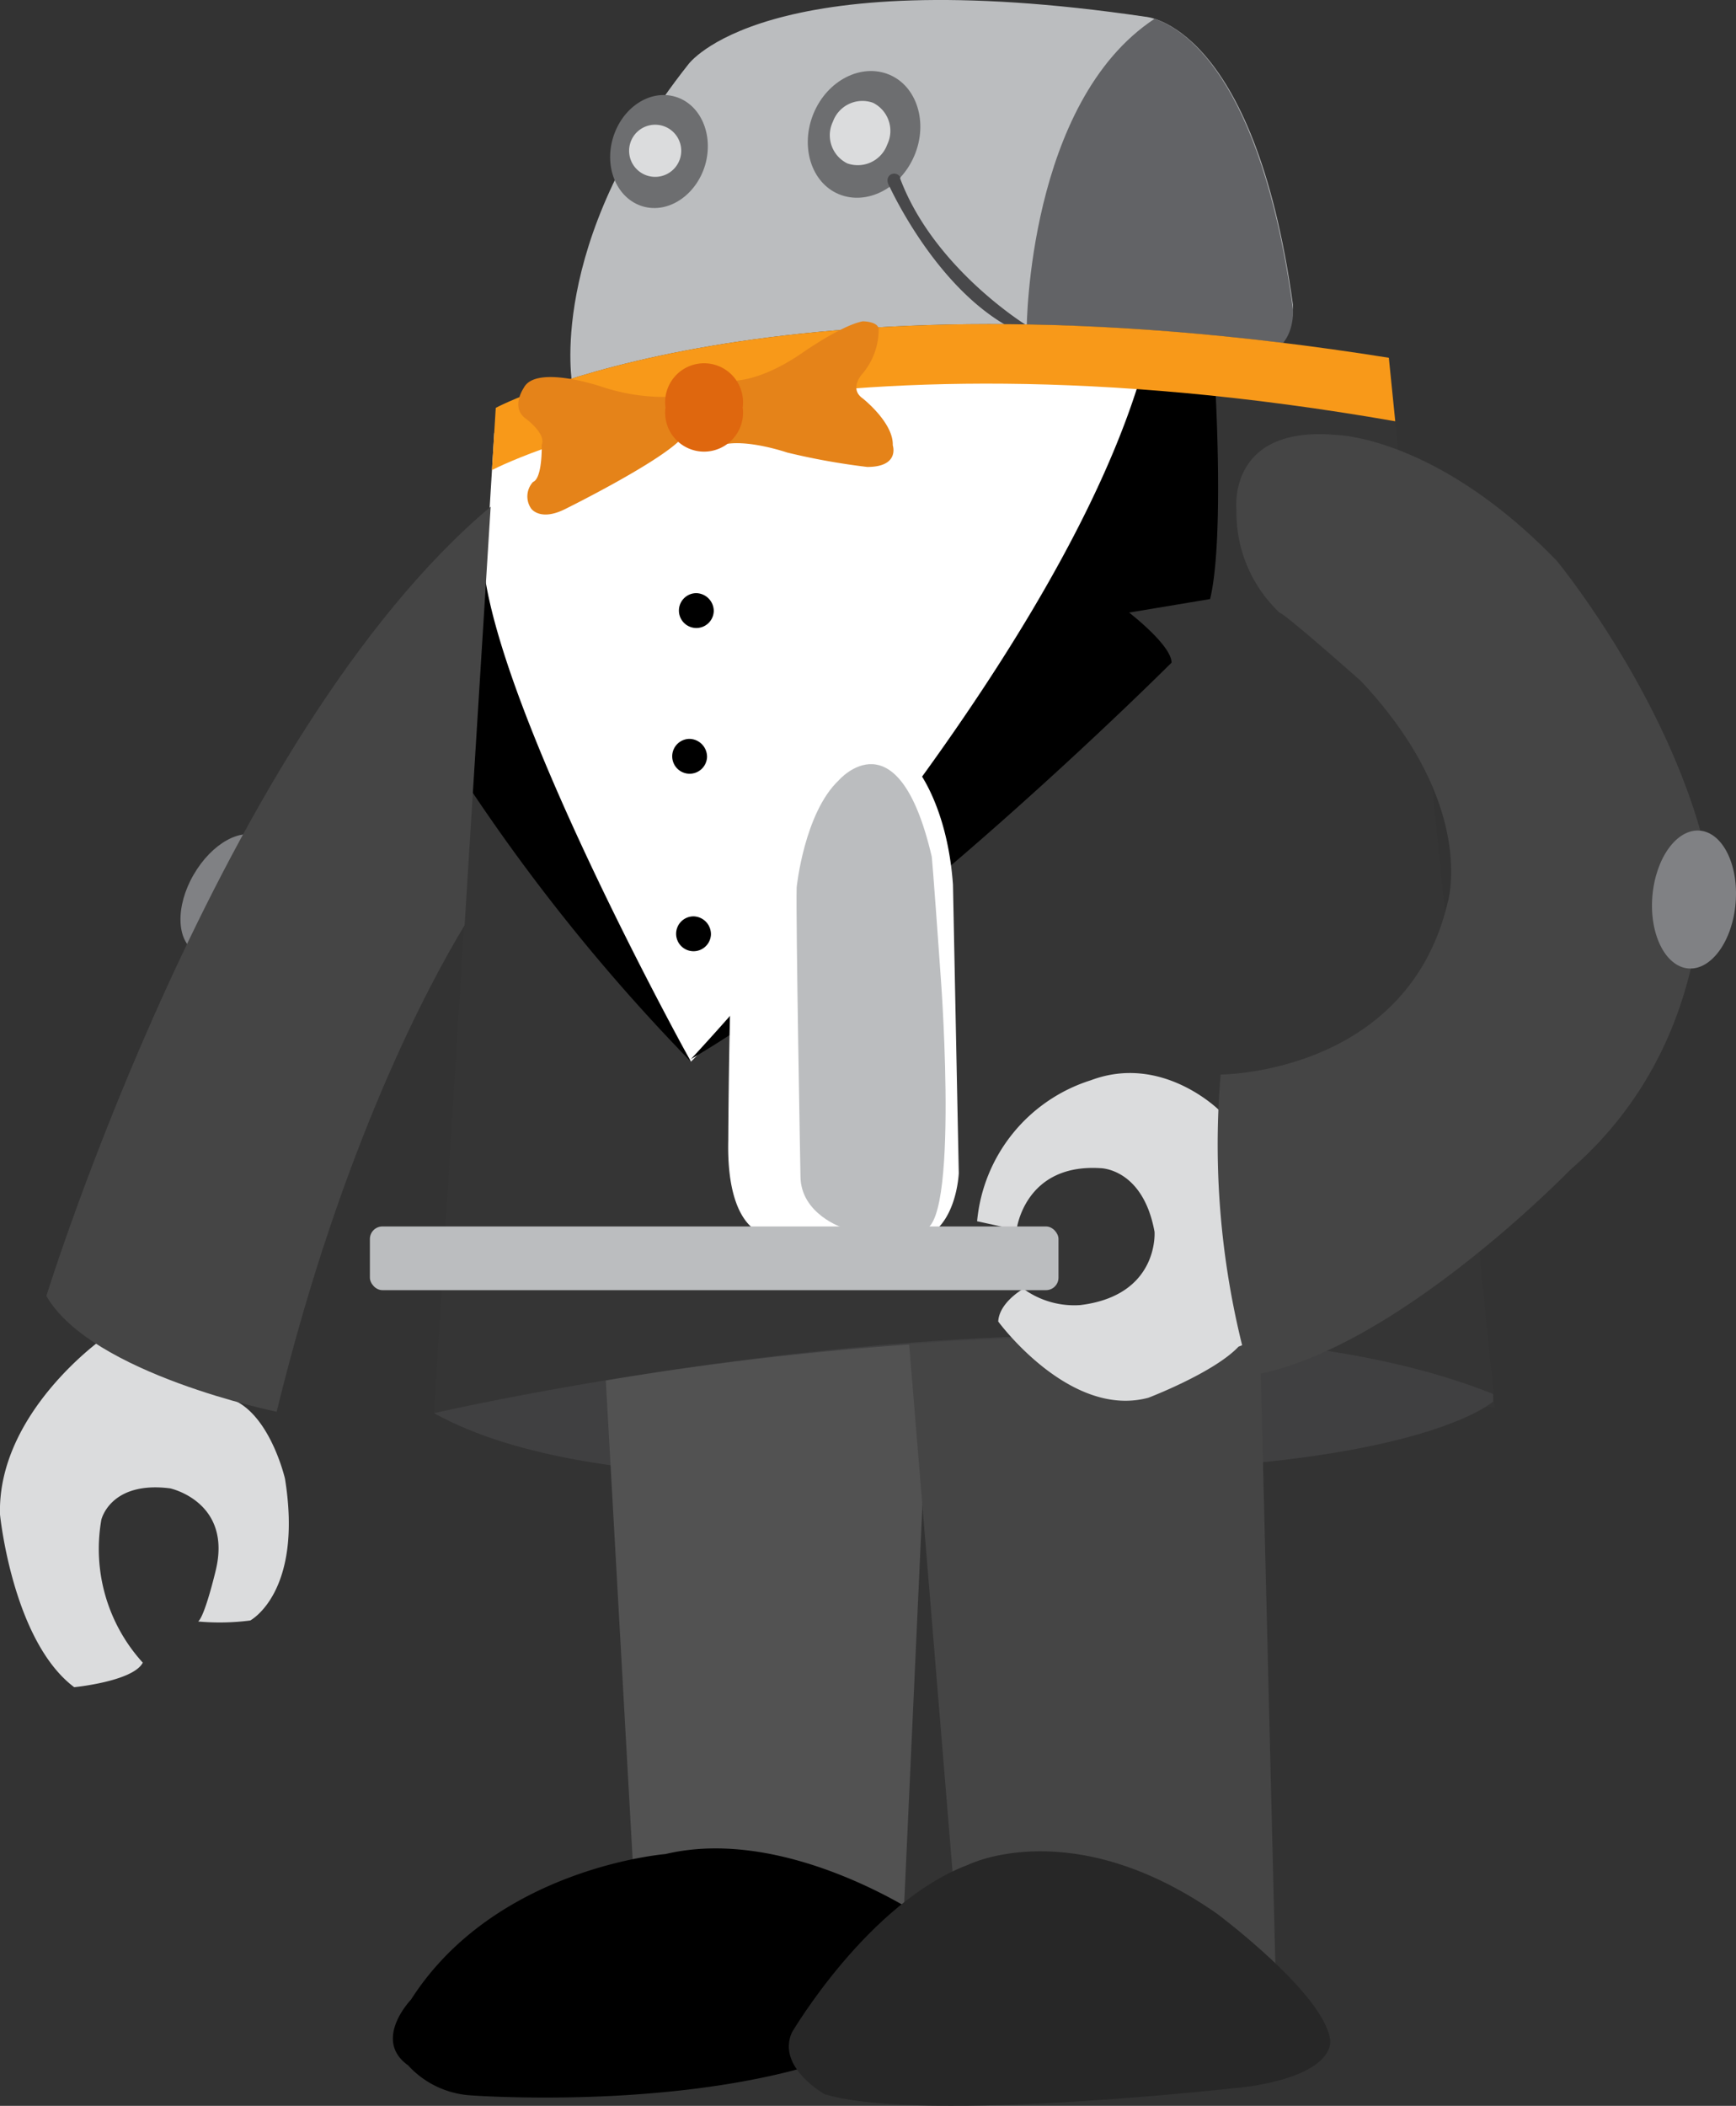 <svg xmlns="http://www.w3.org/2000/svg" viewBox="0 0 173.37 210.25"><rect x="0" y="0" width="173.37" height="210.25" fill="#333333" stroke="none"/><defs><style>.cls-1{fill:#bbbdbf;}.cls-2{fill:#626366;}.cls-3{fill:#6d6e70;}.cls-4{fill:#dbdcdd;}.cls-5{fill:#48484a;}.cls-6{fill:#353535;}.cls-7{fill:#404041;}.cls-8{fill:#fff;}.cls-9{fill:#f89919;}.cls-10{fill:#e58319;}.cls-11{fill:#df670e;}.cls-12{fill:#525252;}.cls-13{fill:#454545;}.cls-14{fill:#272727;}.cls-15{fill:#808184;}</style></defs><g id="Layer_2" data-name="Layer 2"><g id="Layer_1-2" data-name="Layer 1"><path class="cls-1" d="M57.17,38.51s-2.74-14,11.56-32.07c0,0,7.37-10.4,45.65-4.77,0,0,10.84.58,14.74,28.75,0,0,.43,4.34-3.9,4.77Z"/><path class="cls-2" d="M115.3,1.88c-12.64,8.33-12.76,30.79-12.76,30.79l3.21,4,19.47-1c4.33-.44,3.9-4.84,3.9-4.84C125.91,7.32,118,2.76,115.3,1.88Z"/><path class="cls-3" d="M70.42,16.48c-.89,3-3.67,4.87-6.21,4.13s-3.9-3.79-3-6.82,3.66-4.88,6.21-4.14S71.3,13.45,70.42,16.48Z"/><path class="cls-4" d="M67.93,15.78a2.6,2.6,0,1,1-5-1.45,2.6,2.6,0,1,1,5,1.45Z"/><path class="cls-3" d="M91.32,15.53c-1.39,3.3-4.77,5-7.54,3.86s-3.9-4.79-2.52-8.09,4.77-5,7.54-3.85S92.71,12.24,91.32,15.53Z"/><path class="cls-4" d="M88.61,14.42a3.13,3.13,0,0,1-4,1.89,3.13,3.13,0,0,1-1.43-4.16,3.13,3.13,0,0,1,4-1.89A3.13,3.13,0,0,1,88.61,14.42Z"/><path class="cls-5" d="M89.9,17.83l0-.07,0-.08h0a.7.7,0,0,0-1-.22c-.54.44-.09,1.12-.08,1.14h0c.93,1.95,5.58,11.09,12.88,14.52l.82-.64S93.27,26.81,89.9,17.83Z"/><path class="cls-6" d="M43.35,141.09,49.51,40.73s27.55-14.83,89.19-5l10.6,104.79S96.9,133.39,43.35,141.09Z"/><path class="cls-7" d="M149.1,139.94s-9.24,8.47-55.09,6.74c0,0-34.09,3.66-50.66-5.59,0,0,70.12-16.18,105.75-1.92"/><path class="cls-8" d="M116.36,37c-21.65-4.07-59.56,4.47-67,6.24L47.79,68.73l.18.41L69,106l42-42.47C117.51,54.6,116.36,37,116.36,37Z"/><path d="M113.56,38.72C104,68.61,69,105.74,69,105.74c20.42-12,48-39.58,48-39.58,0-1.74-4.24-5-4.24-5l8.09-1.35c1.12-4.64.81-15.11.56-20.44A63,63,0,0,0,113.56,38.72Z"/><path class="cls-9" d="M139.34,42.06l-.64-6.34c-61.64-9.82-89.19,5-89.19,5l-.38,6.21C51,46,79.86,31.68,139.34,42.06Z"/><path class="cls-10" d="M67,39.62a19.69,19.69,0,0,1-6.88-1s-6.6-2.26-7.81.1c0,0-1.3,1.87.1,3,0,0,2.17,1.54,1.69,2.7,0,0,.09,3.32-.87,3.7a2.13,2.13,0,0,0-.19,2.65s.91,1.35,3.51,0c0,0,9.06-4.48,11.42-6.89C68,44,70.56,40.2,67,39.62Z"/><path class="cls-10" d="M72.68,38s2.69.44,7.27-2.65c0,0,4-2.84,6.21-3.27,0,0,1.59,0,1.59.82a6.83,6.83,0,0,1-1.59,4.38s-1.44,1.49,0,2.5c0,0,3,2.36,3,4.58v.1s.73,2.16-2.55,2.16a67.92,67.92,0,0,1-8-1.44s-4.09-1.4-6.45-.77C72.2,44.44,68.87,38.8,72.68,38Z"/><path class="cls-11" d="M66.46,40.68a3.89,3.89,0,1,1,7.71,0,3.89,3.89,0,1,1-7.71,0Z"/><path d="M71.28,61.05a1.74,1.74,0,1,1-1.73-1.83A1.79,1.79,0,0,1,71.28,61.05Z"/><path d="M70.61,75.6a1.74,1.74,0,1,1-1.74-1.83A1.79,1.79,0,0,1,70.61,75.6Z"/><path d="M71,93.32a1.74,1.74,0,1,1-1.73-1.83A1.78,1.78,0,0,1,71,93.32Z"/><path d="M47.16,79.07A189.85,189.85,0,0,0,69,106S51,73.54,48.46,57.83Z"/><path class="cls-12" d="M60.5,137.83l2.79,49.74L90.21,192l2.65-57.9C78.33,135,66.06,136.88,60.5,137.83Z"/><path class="cls-13" d="M90.79,134.19l4.38,53.17,32.22,9.79-1.55-63A226.27,226.27,0,0,0,90.79,134.19Z"/><path d="M92.09,191.37s-13.49-9.15-25.63-6.26c0,0-17,1.35-25.42,14.54,0,0-3.86,4-.29,6.55a9.25,9.25,0,0,0,6.26,3s17.82,1.35,32.65-2.6Z"/><path class="cls-14" d="M82.36,209.09s-4.82-2.69-3.28-6.16c0,0,7.61-13,17.63-16.76,0,0,10.4-5.2,24.85,4.91,0,0,10.59,7.9,11.27,12.52,0,0,.86,3.37-8.09,4.72C124.74,208.32,92.37,212.08,82.36,209.09Z"/><path class="cls-15" d="M26.22,91.29c-1.8,3.15-4.81,4.81-6.71,3.72s-2-4.52-.18-7.67,4.81-4.81,6.71-3.72S28,88.14,26.22,91.29Z"/><path class="cls-4" d="M14.26,166a16.86,16.86,0,0,1-4.14-14.26S11,147.83,17,148.6c0,0,6.26,1.35,4.52,8.29,0,0-1.05,4.43-1.73,5a23.55,23.55,0,0,0,5.2-.1s5.3-2.79,3.47-14.16c0,0-1.35-5.87-4.82-7.7l1.26-3.86L10.79,133l-.57.68S-.28,141.09,0,151.21c0,0,1.25,12.61,7.41,17.24C7.42,168.45,13.3,167.87,14.26,166Z"/><path class="cls-4" d="M97.58,121.93l3.94.86s.77-6.64,8.38-6.16c0,0,4.24,0,5.4,6.35,0,0,.48,6.36-7.42,7.32a8.65,8.65,0,0,1-5.68-1.63s-2.41,1.35-2.51,3.27c0,0,7.13,9.73,15,7.61,0,0,6.55-2.5,9-5.1l1.44-.58-.86-22.35-2.51-.67s-5.68-5.68-12.81-3A16.34,16.34,0,0,0,97.58,121.93Z"/><path class="cls-13" d="M121.9,107.28s18.63,0,22.68-17.19c0,0,3-9.68-8.67-22.1,0,0-7.66-6.79-8.09-6.79a13.75,13.75,0,0,1-4.34-10.26s-1-8.52,10-7.51c0,0,10,.14,22,12.57,0,0,10.12,12.28,14.31,26.87,0,0,3,20.08-13,33.95,0,0-17.62,18.2-31.93,20.52A83.39,83.39,0,0,1,121.9,107.28Z"/><path class="cls-13" d="M49,50.59c-27,22.69-44.37,78.8-44.37,78.8,4.48,7.8,23,11.56,23,11.56,6.5-26.66,15.32-42.89,18.77-48.57Z"/><path class="cls-15" d="M173.33,90.16c-.31,3.79-2.43,6.72-4.72,6.53s-3.91-3.42-3.59-7.22,2.43-6.73,4.73-6.54S173.65,86.36,173.33,90.16Z"/><path class="cls-8" d="M76,123.08s-3.47-.77-3.27-9.25c0,0,.09-21,.86-25.62,0,0,1.74-8.57,6.65-15A7.2,7.2,0,0,0,81.49,69V56s2.5-3.22,7.13-.24l.09,12.81s.77,5.93,2.7,8c0,0,3.18,3.66,3.76,11.75l.58,28.8s-.2,5.58-4,6.64Z"/><rect class="cls-1" x="36.94" y="122.45" width="68.77" height="6.36" rx="1.25"/><path class="cls-1" d="M84.23,122.6s-4.29-1.35-4.29-5.2c0,0-.47-25.72-.38-28.8,0,0,.75-7.42,4.2-10.69,0,0,5.92-6.84,9.29,7.61,0,0,.09.53.93,12.47,0,0,2,27.21-2.38,24.61Z"/></g></g></svg>